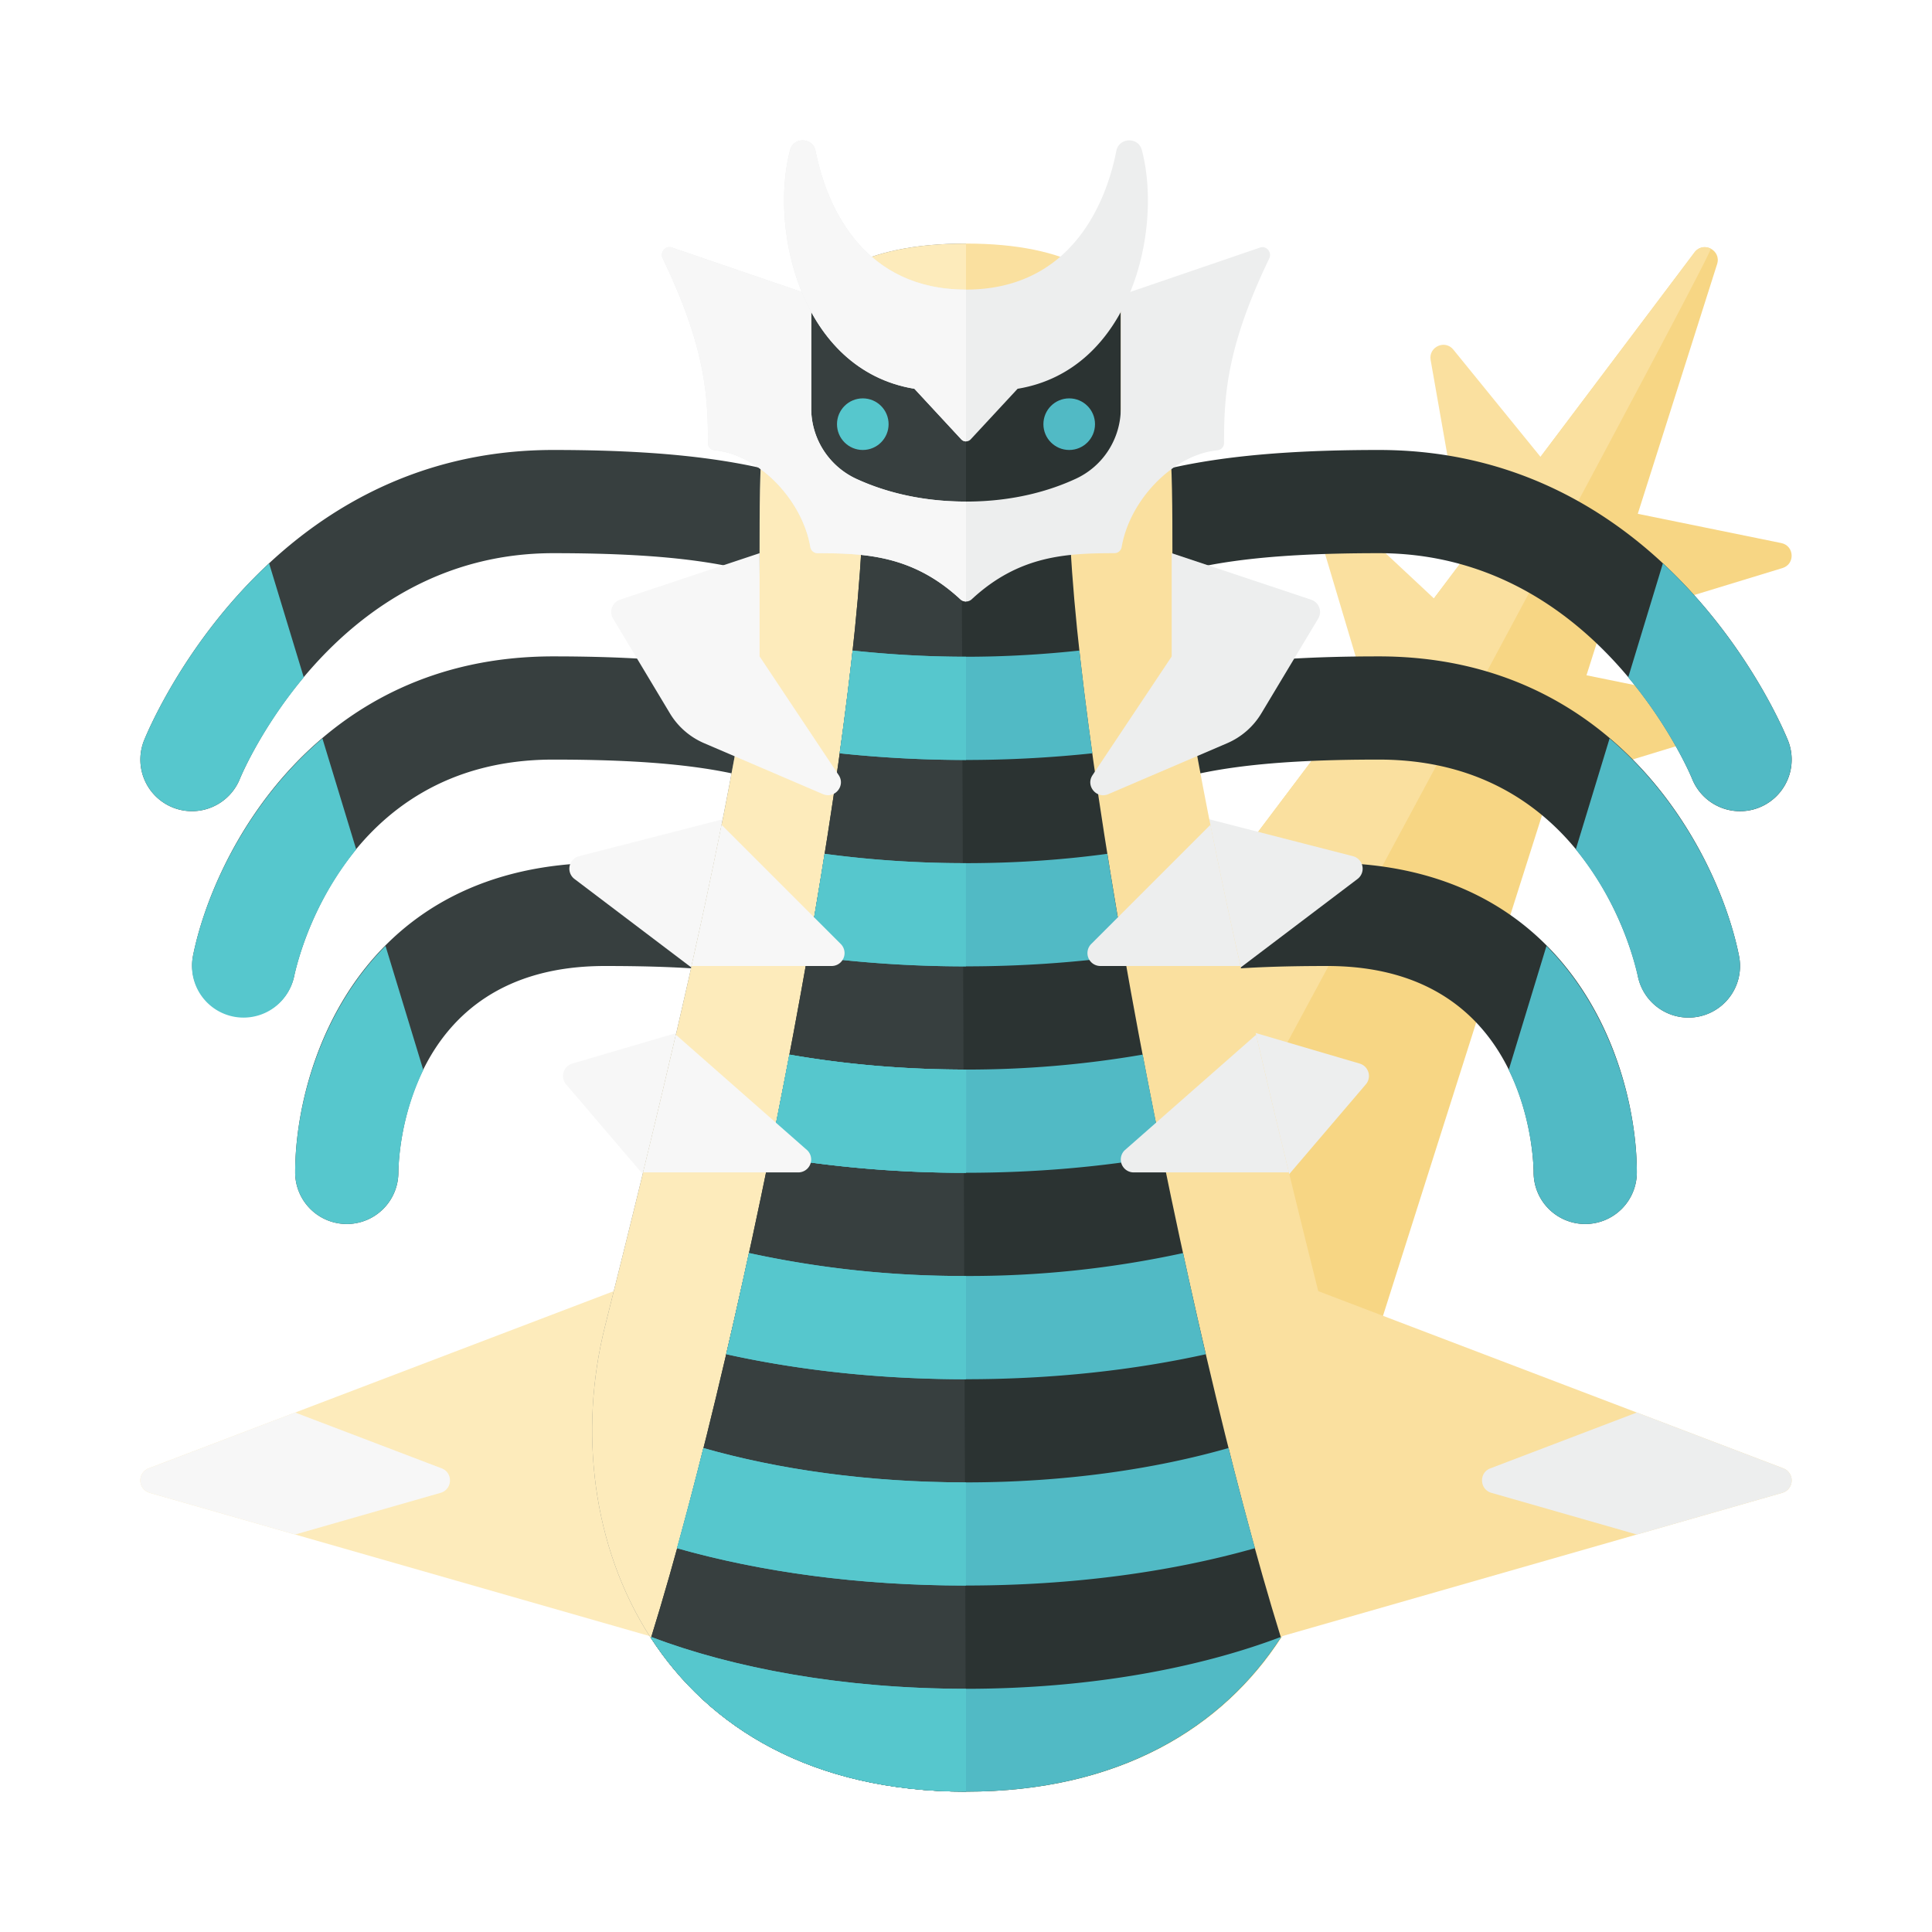 <svg xmlns="http://www.w3.org/2000/svg" width="100%" height="100%" viewBox="-2.72 -2.72 37.44 37.44"><path fill="#F7D684" d="M9.895 29.023L30.118 2.171c.169-.225.523-.042.438.226l-8.455 26.615-12.206.011z"/><path fill="#FAE09F" d="M9.895 29.023L30.118 2.171a.243.243 0 01.314-.072C30.532 2.15 16 29.017 16 29.017l-6.105.006z"/><path fill="#FAE09F" d="M25.444 4.055L27.838 7l-2 2-.834-4.744c-.044-.254.278-.401.44-.201zm.237 5.394l-1.628 2.233-1.29-4.321c-.073-.244.224-.428.41-.254l2.508 2.342z"/><path fill="#F7D684" d="M27.855 7l3.945.804c.254.052.271.408.023.484L27.855 9.5V7zm-1 3.128l3.945.804c.254.052.271.408.023.484l-3.968 1.212v-2.5z"/><path fill="#2B3332" d="M30.071 12.372C30.054 12.328 28.273 8 24 8c-4.586 0-5.378.792-7.293 2.707a.999.999 0 11-1.414-1.414C17.516 7.069 18.815 6 24 6c5.612 0 7.836 5.399 7.929 5.628a1 1 0 01-1.858.744zM29.999 17a.999.999 0 00.981-1.197C30.579 13.796 28.603 10 24 10c-5.184 0-6.483 1.069-8.707 3.293a.999.999 0 101.414 1.414C18.621 12.792 19.414 12 24 12c4.133 0 4.985 4.025 5.02 4.196a1 1 0 00.979.804zM28 21a1 1 0 001-1c0-2.075-1.254-6-6-6-4.468 0-5.399.801-6.926 2.467-.231.252-.482.527-.781.826a.999.999 0 101.414 1.414c.321-.321.593-.617.841-.889C18.76 16.495 19.214 16 23 16c3.955 0 4 3.837 4 4a1 1 0 001 1z"/><path fill="#51BAC5" d="M30.071 12.372a1.002 1.002 0 001.3.556 1 1 0 00.557-1.3c-.052-.13-.785-1.907-2.423-3.431l-.672 2.21c.837 1.003 1.23 1.944 1.238 1.965zM28 21a1 1 0 001-1c0-1.216-.438-3.064-1.751-4.389l-.732 2.404c.468.955.483 1.906.483 1.985a1 1 0 001 1zm1.999-4a.999.999 0 00.981-1.197c-.233-1.167-1.004-2.934-2.508-4.213l-.655 2.151a6.146 6.146 0 011.201 2.454c.096.476.514.805.981.805z"/><path fill="#373F3F" d="M1 13a1 1 0 01-.928-1.372C.164 11.399 2.388 6 8 6c5.184 0 6.483 1.069 8.707 3.293a.999.999 0 11-1.414 1.414C13.379 8.792 12.586 8 8 8c-4.273 0-6.054 4.328-6.071 4.372-.157.39-.532.628-.929.628zm1.981 3.196C3.015 16.025 3.868 12 8 12c4.586 0 5.378.792 7.293 2.707a.999.999 0 101.414-1.414C14.484 11.069 13.185 10 8 10c-4.604 0-6.579 3.796-6.98 5.804a1 1 0 001.961.392zM5 20c0-.163.045-4 4-4 3.786 0 4.239.495 5.452 1.818.249.271.52.567.841.889a.999.999 0 101.414-1.414c-.298-.298-.55-.574-.781-.826C14.4 14.801 13.468 14 9 14c-4.746 0-6 3.925-6 6a1 1 0 002 0z"/><path fill="#56C7CD" d="M1.929 12.372a1.002 1.002 0 01-1.3.556 1 1 0 01-.557-1.3c.052-.13.785-1.907 2.423-3.431l.672 2.21c-.837 1.003-1.23 1.944-1.238 1.965zM4 21a1 1 0 01-1-1c0-1.216.438-3.064 1.751-4.389l.732 2.404A4.977 4.977 0 005 20a1 1 0 01-1 1zm-1.999-4a.999.999 0 01-.981-1.197c.233-1.167 1.004-2.934 2.508-4.213l.655 2.151a6.169 6.169 0 00-1.202 2.455 1.001 1.001 0 01-.98.804z"/><path fill="#FAE09F" d="M22.036 22l9.803 3.735a.25.25 0 01-.019.474L22 29.023 22.036 22z"/><path fill="#EDEEEE" d="M26.161 25.735L29 24.653l2.839 1.082a.25.25 0 01-.019.474l-2.82.808-2.82-.808c-.23-.068-.243-.389-.019-.474z"/><path fill="#FDEBBB" d="M9.964 22L.161 25.735a.25.25 0 00.019.474L10 29.023 9.964 22z"/><path fill="#F7F7F7" d="M5.839 25.735L3 24.653.161 25.735a.25.25 0 00.019.474l2.82.808 2.82-.808c.23-.068.243-.389.019-.474z"/><path fill="#EDEEEE" d="M21.016 17.123v4.372l2.733-3.202a.25.25 0 00-.12-.402l-2.613-.768z"/><path fill="#F7F7F7" d="M11.96 12.984V17l-3.548-2.687a.25.25 0 01.089-.441l3.459-.888zm-.976 4.139v4.372L8.25 18.293a.25.25 0 01.12-.402l2.614-.768z"/><path fill="#EDEEEE" d="M20.04 12.984V17l3.548-2.687a.25.25 0 00-.089-.441l-3.459-.888z"/><path fill="#FAE09F" d="M16 2c3.993 0 4 2.629 4 6 0 3 2 11 3 15s-1.007 9-7 9V2z"/><path fill="#757F7E" d="M16 2c-3.993 0-4 2.629-4 6 0 3-2 11-3 15s1.007 9 7 9V2z"/><path fill="#FDEBBB" d="M16 2c-3.993 0-4 2.629-4 6 0 3-2 11-3 15s1.007 9 7 9V2z"/><path fill="#2B3332" d="M18 7h-4c0 4.193-2.214 15.935-4.105 22.023C11.023 30.761 13.017 32 16 32c2.973 0 4.971-1.245 6.102-2.989C20.211 22.92 18 11.19 18 7z"/><path fill="#373F3F" d="M15.914 7H14c0 4.193-2.214 15.935-4.105 22.023C11.023 30.761 13.017 32 16 32l-.086-25z"/><path fill="#51BAC5" d="M21.6 27.282a86.294 86.294 0 01-.512-1.941c-1.427.408-3.167.666-5.089.666s-3.661-.258-5.089-.666c-.17.678-.341 1.324-.512 1.941 1.623.461 3.524.724 5.6.724s3.98-.263 5.602-.724z"/><path fill="#56C7CD" d="M16 26.007c-1.922 0-3.661-.258-5.089-.666-.17.678-.341 1.324-.512 1.941 1.623.461 3.524.724 5.6.724v-1.999z"/><path fill="#51BAC5" d="M16 18.007c-1.228 0-2.378-.107-3.423-.29a145.43 145.43 0 01-.388 1.969c1.179.205 2.456.321 3.812.321s2.633-.116 3.812-.321c-.134-.657-.264-1.314-.388-1.969a20.04 20.04 0 01-3.425.29z"/><path fill="#56C7CD" d="M16 18.007c-1.228 0-2.378-.107-3.423-.29a145.43 145.43 0 01-.388 1.969 22.28 22.28 0 003.812.321v-2z"/><path fill="#56C7CD" d="M16 18.007c-1.228 0-2.378-.107-3.423-.29a145.43 145.43 0 01-.388 1.969 22.28 22.28 0 003.812.321v-2z"/><path fill="#51BAC5" d="M16 22.007a19.43 19.43 0 01-4.207-.445c-.144.663-.291 1.32-.44 1.961 1.399.31 2.965.485 4.647.485s3.248-.175 4.647-.484c-.15-.641-.296-1.298-.44-1.961a19.496 19.496 0 01-4.207.444z"/><path fill="#56C7CD" d="M16 22.007a19.43 19.43 0 01-4.207-.445c-.144.663-.291 1.32-.44 1.961 1.399.31 2.965.485 4.647.485v-2.001z"/><path fill="#51BAC5" d="M22.102 29.011a.069.069 0 00-.003-.008c-1.578.598-3.693 1.004-6.099 1.004s-4.521-.406-6.099-1.004l-.006.02C11.023 30.761 13.017 32 16 32c2.973 0 4.971-1.245 6.102-2.989z"/><path fill="#56C7CD" d="M16 30.007c-2.406 0-4.521-.406-6.099-1.004l-.006.02C11.023 30.761 13.017 32 16 32v-1.993z"/><path fill="#51BAC5" d="M16 14.007a20.48 20.48 0 01-2.741-.181c-.103.644-.212 1.301-.331 1.976.969.131 1.995.205 3.071.205s2.102-.074 3.071-.205c-.119-.674-.228-1.331-.331-1.976-.855.116-1.774.181-2.739.181z"/><path fill="#56C7CD" d="M16 14.007a20.48 20.48 0 01-2.741-.181c-.103.644-.212 1.301-.331 1.976.969.131 1.995.205 3.071.205v-2z"/><path fill="#51BAC5" d="M16 10.007c-.766 0-1.498-.045-2.198-.12a69.634 69.634 0 01-.251 1.991 23.251 23.251 0 004.898 0 69.634 69.634 0 01-.251-1.991c-.7.075-1.432.12-2.198.12z"/><path fill="#56C7CD" d="M16 10.007c-.766 0-1.498-.045-2.198-.12a69.634 69.634 0 01-.251 1.991c.784.083 1.601.129 2.449.129v-2z"/><path fill="#EDEEEE" d="M19.986 8l2.704.902a.25.25 0 01.135.366l-1.101 1.835a1.432 1.432 0 01-.666.581l-2.3.986c-.229.098-.444-.162-.306-.368l1.534-2.3V8zm1.333 8h-2.715a.25.25 0 01-.177-.427l2.31-2.31c.177.887.374 1.81.582 2.737z"/><path fill="#2B3332" d="M19 7V3h-6v4h3z"/><path fill="#373F3F" d="M13 3h3v4h-3z"/><circle cx="14" cy="5.5" r=".5" fill="#56C7CD"/><circle cx="18" cy="5.5" r=".5" fill="#51BAC5"/><path fill="#F7F7F7" d="M12 8l-2.704.901a.25.25 0 00-.136.366l1.101 1.835c.155.259.388.462.666.581l2.3.986c.229.098.444-.162.306-.368L12 10V8zm-1.319 8h2.715a.25.25 0 00.177-.427l-2.31-2.31c-.177.887-.374 1.81-.582 2.737zm-.303 1.332c-.213.92-.429 1.818-.636 2.668h3.007a.25.25 0 00.177-.427l-2.548-2.241z"/><path fill="#EDEEEE" d="M21.622 17.332c.213.92.429 1.818.636 2.668H19.25a.25.25 0 01-.177-.427l2.549-2.241zM19 3v2.187c0 .591-.34 1.127-.877 1.373-.496.229-1.204.44-2.123.44-.919 0-1.627-.211-2.123-.439A1.508 1.508 0 0113 5.187V3l-2.698-.923c-.126-.043-.237.092-.179.212.836 1.737.875 2.676.877 3.578 0 .076.057.132.133.139.844.084 1.689.948 1.85 1.871a.142.142 0 00.141.123c.923.002 1.846.038 2.769.896a.163.163 0 00.215 0c.922-.858 1.845-.894 2.768-.896a.142.142 0 00.141-.122c.161-.923 1.006-1.787 1.85-1.871.076-.008.133-.064.133-.14.002-.902.041-1.842.876-3.577.058-.12-.052-.256-.179-.212L19 3z"/><path fill="#F7F7F7" d="M13.877 6.561A1.508 1.508 0 0113 5.187V3l-2.698-.923c-.126-.043-.237.092-.179.212.836 1.737.875 2.676.877 3.578 0 .076.057.132.133.139.844.084 1.689.948 1.85 1.871a.142.142 0 00.141.123c.923.002 1.846.038 2.769.896.029.027.068.04.107.04V7c-.919 0-1.627-.211-2.123-.439z"/><path fill="#EDEEEE" d="M19.407.185c-.068-.256-.441-.242-.493.017-.226 1.147-.963 2.69-2.915 2.69s-2.688-1.544-2.915-2.69c-.051-.26-.425-.273-.493-.017-.404 1.526.198 4.264 2.409 4.629l.908.98a.125.125 0 00.183 0l.909-.98c2.211-.365 2.813-3.103 2.407-4.629z"/><path fill="#F7F7F7" d="M13.085.202c-.051-.26-.424-.273-.493-.017-.405 1.526.197 4.264 2.408 4.629l.908.98c.025.027.058.04.092.04V2.893c-1.951 0-2.688-1.544-2.915-2.691z"/></svg>